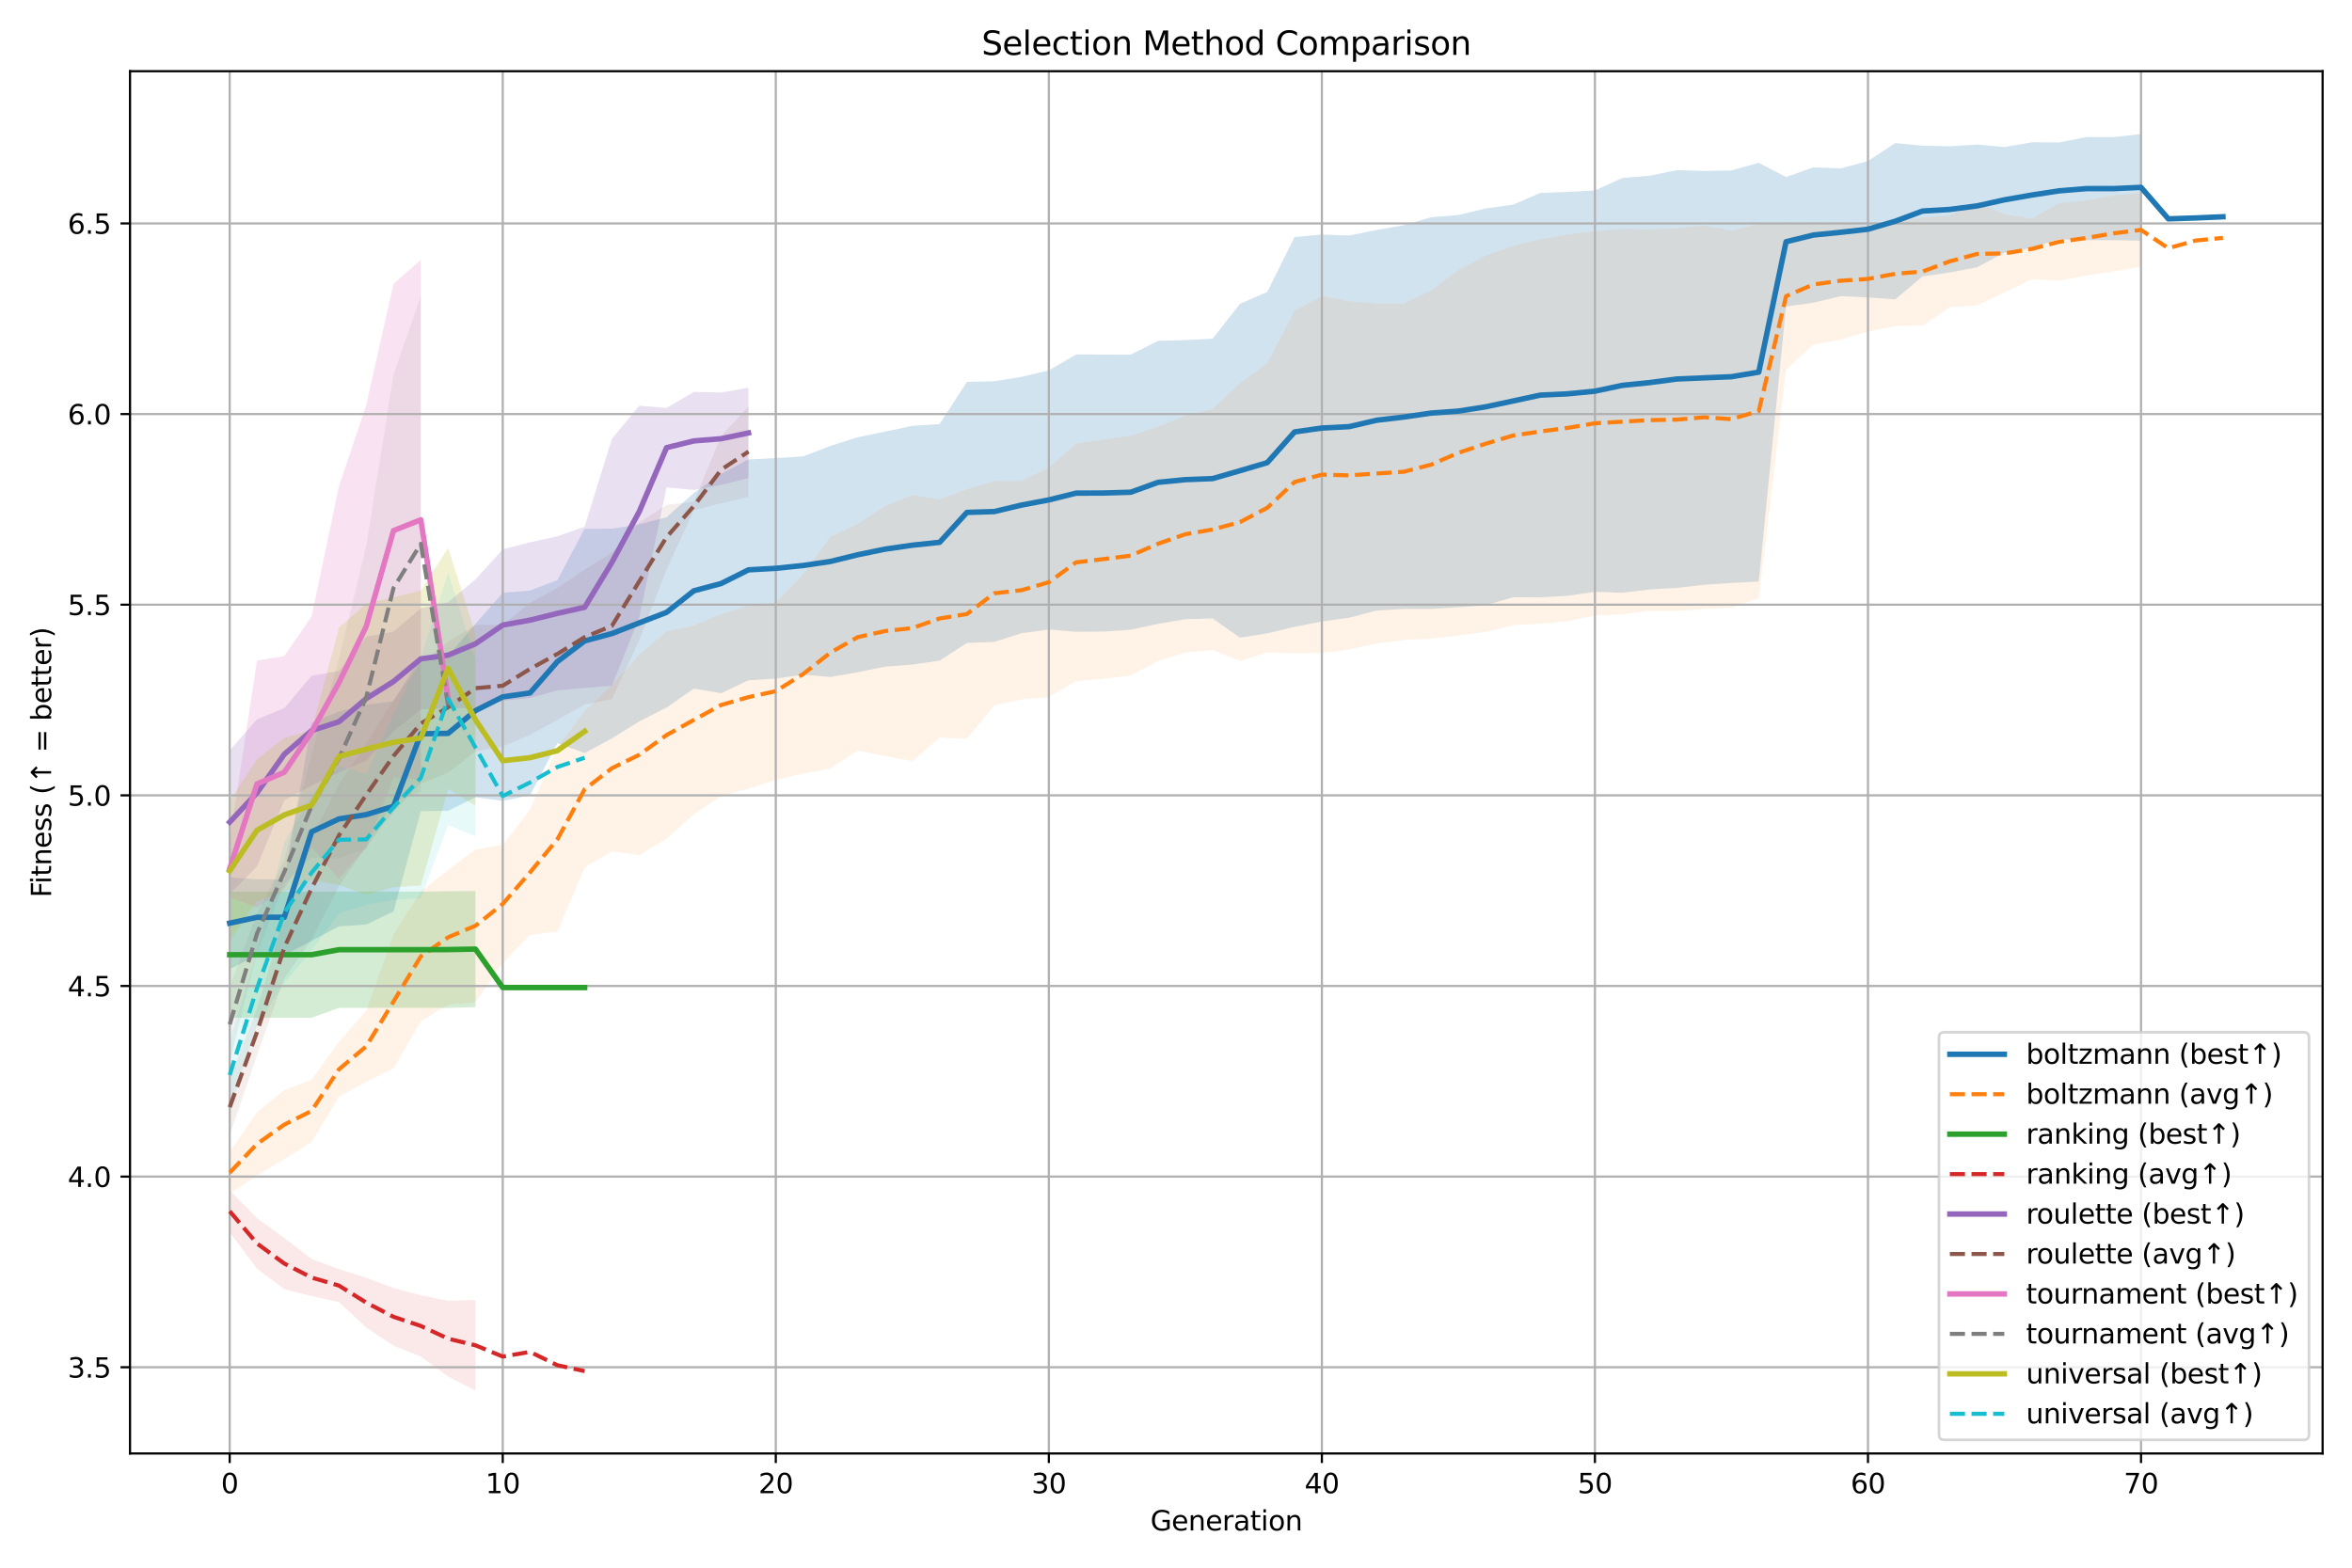 <?xml version="1.0" encoding="utf-8" standalone="no"?>
<!DOCTYPE svg PUBLIC "-//W3C//DTD SVG 1.1//EN"
  "http://www.w3.org/Graphics/SVG/1.1/DTD/svg11.dtd">
<svg xmlns:xlink="http://www.w3.org/1999/xlink" width="864pt" height="576pt" viewBox="0 0 864 576" xmlns="http://www.w3.org/2000/svg" version="1.1">
 <defs>
  <style type="text/css">*{stroke-linejoin: round; stroke-linecap: butt}</style>
 </defs>
 <g id="figure_1">
  <g id="patch_1">
   <path d="M 0 576 
L 864 576 
L 864 0 
L 0 0 
z
" style="fill: #ffffff"/>
  </g>
  <g id="axes_1">
   <g id="patch_2">
    <path d="M 47.765 534.04 
L 853.2 534.04 
L 853.2 26.16 
L 47.765 26.16 
z
" style="fill: #ffffff"/>
   </g>
   <g id="FillBetweenPolyCollection_1">
    <path d="M 84.376 322.334 
L 84.376 356.045 
L 94.406 350.956 
L 104.436 350.956 
L 114.467 345.682 
L 124.497 340.367 
L 134.527 339.681 
L 144.558 334.89 
L 154.588 298.03 
L 164.618 297.91 
L 174.649 292.945 
L 184.679 294.261 
L 194.709 292.212 
L 204.74 273.037 
L 214.77 276.684 
L 224.8 271.285 
L 234.831 265.059 
L 244.861 259.959 
L 254.891 253.01 
L 264.922 254.698 
L 274.952 249.946 
L 284.982 249.319 
L 295.012 247.864 
L 305.043 248.746 
L 315.073 247.004 
L 325.103 244.946 
L 335.134 244.172 
L 345.164 242.726 
L 355.194 236.22 
L 365.225 235.842 
L 375.255 232.663 
L 385.285 231.291 
L 395.316 232.122 
L 405.346 232.033 
L 415.376 231.382 
L 425.407 229.221 
L 435.437 227.509 
L 445.467 227.237 
L 455.498 234.283 
L 465.528 232.712 
L 475.558 230.311 
L 485.589 228.35 
L 495.619 226.959 
L 505.649 224.332 
L 515.68 223.727 
L 525.71 223.728 
L 535.74 223.112 
L 545.771 222.356 
L 555.801 219.463 
L 565.831 219.47 
L 575.862 218.908 
L 585.892 217.449 
L 595.922 217.786 
L 605.953 216.591 
L 615.983 215.999 
L 626.013 214.848 
L 636.043 214.194 
L 646.074 213.65 
L 656.104 112.591 
L 666.134 111.237 
L 676.165 108.81 
L 686.195 109.278 
L 696.225 109.999 
L 706.256 101.54 
L 716.286 100.122 
L 726.316 98.175 
L 736.347 92.789 
L 746.377 91.042 
L 756.407 87.905 
L 766.438 88.247 
L 776.468 88.247 
L 786.498 88.436 
L 786.498 49.245 
L 786.498 49.245 
L 776.468 50.347 
L 766.438 50.347 
L 756.407 52.342 
L 746.377 52.279 
L 736.347 54.043 
L 726.316 53.119 
L 716.286 53.771 
L 706.256 53.528 
L 696.225 52.565 
L 686.195 59.165 
L 676.165 61.893 
L 666.134 61.477 
L 656.104 65.045 
L 646.074 59.818 
L 636.043 62.63 
L 626.013 62.809 
L 615.983 62.51 
L 605.953 64.561 
L 595.922 65.398 
L 585.892 69.998 
L 575.862 70.496 
L 565.831 70.878 
L 555.801 75.203 
L 545.771 76.586 
L 535.74 78.988 
L 525.71 79.819 
L 515.68 82.736 
L 505.649 84.488 
L 495.619 86.549 
L 485.589 86.193 
L 475.558 87.085 
L 465.528 107.247 
L 455.498 111.62 
L 445.467 124.448 
L 435.437 124.947 
L 425.407 125.216 
L 415.376 130.318 
L 405.346 130.261 
L 395.316 130.241 
L 385.285 136.075 
L 375.255 138.478 
L 365.225 140.084 
L 355.194 140.317 
L 345.164 155.804 
L 335.134 156.461 
L 325.103 158.586 
L 315.073 160.654 
L 305.043 163.846 
L 295.012 167.695 
L 284.982 168.306 
L 274.952 168.801 
L 264.922 174.086 
L 254.891 181.124 
L 244.861 190.021 
L 234.831 192.645 
L 224.8 194.257 
L 214.77 194.275 
L 204.74 213.154 
L 194.709 216.98 
L 184.679 217.825 
L 174.649 229.263 
L 164.618 240.982 
L 154.588 241.211 
L 144.558 257.614 
L 134.527 258.932 
L 124.497 261.415 
L 114.467 265.554 
L 104.436 323.089 
L 94.406 323.093 
L 84.376 322.334 
z
" clip-path="url(#pf9aa2a211a)" style="fill: #1f77b4; fill-opacity: 0.2"/>
   </g>
   <g id="FillBetweenPolyCollection_2">
    <path d="M 84.376 423.199 
L 84.376 438.534 
L 94.406 431.962 
L 104.436 425.86 
L 114.467 419.633 
L 124.497 403.008 
L 134.527 397.497 
L 144.558 392.519 
L 154.588 375.283 
L 164.618 369.123 
L 174.649 368.17 
L 184.679 353.776 
L 194.709 343.48 
L 204.74 342.32 
L 214.77 318.701 
L 224.8 312.809 
L 234.831 314.214 
L 244.861 308.168 
L 254.891 299.167 
L 264.922 292.358 
L 274.952 289.802 
L 284.982 286.545 
L 295.012 284.234 
L 305.043 282.346 
L 315.073 275.734 
L 325.103 277.778 
L 335.134 279.666 
L 345.164 271.003 
L 355.194 271.479 
L 365.225 259.201 
L 375.255 256.968 
L 385.285 256.064 
L 395.316 250.26 
L 405.346 249.365 
L 415.376 248.214 
L 425.407 242.824 
L 435.437 239.753 
L 445.467 238.838 
L 455.498 242.863 
L 465.528 239.674 
L 475.558 240.059 
L 485.589 239.949 
L 495.619 238.614 
L 505.649 236.438 
L 515.68 235.167 
L 525.71 234.661 
L 535.74 233.495 
L 545.771 232.137 
L 555.801 229.699 
L 565.831 229.177 
L 575.862 228.214 
L 585.892 226.121 
L 595.922 225.724 
L 605.953 224.435 
L 615.983 224.51 
L 626.013 223.758 
L 636.043 223.273 
L 646.074 219.833 
L 656.104 135.893 
L 666.134 126.608 
L 676.165 124.777 
L 686.195 121.799 
L 696.225 119.807 
L 706.256 119.612 
L 716.286 112.891 
L 726.316 112.171 
L 736.347 107.456 
L 746.377 102.616 
L 756.407 103.08 
L 766.438 101.235 
L 776.468 99.683 
L 786.498 97.995 
L 786.498 70.95 
L 786.498 70.95 
L 776.468 71.759 
L 766.438 73.634 
L 756.407 74.617 
L 746.377 80.304 
L 736.347 78.737 
L 726.316 74.435 
L 716.286 79.134 
L 706.256 79.92 
L 696.225 81.375 
L 686.195 83.167 
L 676.165 81.528 
L 666.134 82.402 
L 656.104 81.764 
L 646.074 82.259 
L 636.043 84.724 
L 626.013 82.871 
L 615.983 83.843 
L 605.953 84.277 
L 595.922 84.148 
L 585.892 84.927 
L 575.862 86.206 
L 565.831 87.903 
L 555.801 90.357 
L 545.771 93.914 
L 535.74 99.244 
L 525.71 106.794 
L 515.68 111.497 
L 505.649 111.521 
L 495.619 110.697 
L 485.589 108.849 
L 475.558 114.13 
L 465.528 133.478 
L 455.498 140.794 
L 445.467 150.264 
L 435.437 152.815 
L 425.407 156.749 
L 415.376 160.11 
L 405.346 161.484 
L 395.316 162.987 
L 385.285 171.803 
L 375.255 176.724 
L 365.225 176.797 
L 355.194 179.747 
L 345.164 183.478 
L 335.134 181.88 
L 325.103 185.948 
L 315.073 192.468 
L 305.043 197.226 
L 295.012 211.098 
L 284.982 221.368 
L 274.952 222.456 
L 264.922 225.694 
L 254.891 229.84 
L 244.861 231.973 
L 234.831 240.445 
L 224.8 251.715 
L 214.77 261.27 
L 204.74 274.484 
L 194.709 297.55 
L 184.679 310.474 
L 174.649 312.137 
L 164.618 319.627 
L 154.588 327.469 
L 144.558 343.441 
L 134.527 371.4 
L 124.497 382.803 
L 114.467 396.699 
L 104.436 400.553 
L 94.406 408.688 
L 84.376 423.199 
z
" clip-path="url(#pf9aa2a211a)" style="fill: #ff7f0e; fill-opacity: 0.1"/>
   </g>
   <g id="FillBetweenPolyCollection_3">
    <path d="M 84.376 327.612 
L 84.376 373.952 
L 94.406 373.952 
L 104.436 373.952 
L 114.467 373.952 
L 124.497 370.288 
L 134.527 370.288 
L 144.558 370.288 
L 154.588 370.288 
L 164.618 370.339 
L 174.649 370.043 
L 174.649 327.385 
L 174.649 327.385 
L 164.618 327.452 
L 154.588 327.59 
L 144.558 327.59 
L 134.527 327.59 
L 124.497 327.59 
L 114.467 327.612 
L 104.436 327.612 
L 94.406 327.612 
L 84.376 327.612 
z
" clip-path="url(#pf9aa2a211a)" style="fill: #2ca02c; fill-opacity: 0.2"/>
   </g>
   <g id="FillBetweenPolyCollection_4">
    <path d="M 84.376 437.286 
L 84.376 452.757 
L 94.406 466.178 
L 104.436 473.666 
L 114.467 476.2 
L 124.497 478.399 
L 134.527 487.712 
L 144.558 494.434 
L 154.588 498.435 
L 164.618 505.767 
L 174.649 510.955 
L 174.649 477.634 
L 174.649 477.634 
L 164.618 477.962 
L 154.588 475.929 
L 144.558 473.222 
L 134.527 469.491 
L 124.497 466.293 
L 114.467 462.618 
L 104.436 454.851 
L 94.406 447.577 
L 84.376 437.286 
z
" clip-path="url(#pf9aa2a211a)" style="fill: #d62728; fill-opacity: 0.1"/>
   </g>
   <g id="FillBetweenPolyCollection_5">
    <path d="M 84.376 275.7 
L 84.376 328.412 
L 94.406 318.318 
L 104.436 294.071 
L 114.467 288.626 
L 124.497 283.859 
L 134.527 279.428 
L 144.558 268.722 
L 154.588 260.673 
L 164.618 260.156 
L 174.649 260.193 
L 184.679 257.472 
L 194.709 256.445 
L 204.74 253.662 
L 214.77 252.764 
L 224.8 251.959 
L 234.831 226.866 
L 244.861 179.064 
L 254.891 180.003 
L 264.922 178.159 
L 274.952 175.668 
L 274.952 142.464 
L 274.952 142.464 
L 264.922 144.223 
L 254.891 143.989 
L 244.861 149.881 
L 234.831 149.056 
L 224.8 161.226 
L 214.77 193.5 
L 204.74 197.072 
L 194.709 199.266 
L 184.679 201.857 
L 174.649 212.901 
L 164.618 221.243 
L 154.588 223.489 
L 144.558 232.061 
L 134.527 233.934 
L 124.497 246.508 
L 114.467 248.262 
L 104.436 260.177 
L 94.406 264.305 
L 84.376 275.7 
z
" clip-path="url(#pf9aa2a211a)" style="fill: #9467bd; fill-opacity: 0.2"/>
   </g>
   <g id="FillBetweenPolyCollection_6">
    <path d="M 84.376 396.499 
L 84.376 417.12 
L 94.406 387.733 
L 104.436 359.441 
L 114.467 345.197 
L 124.497 325.546 
L 134.527 311.06 
L 144.558 298.328 
L 154.588 287.912 
L 164.618 283.897 
L 174.649 276.118 
L 184.679 274.319 
L 194.709 270.007 
L 204.74 264.512 
L 214.77 258.892 
L 224.8 256.841 
L 234.831 235.211 
L 244.861 209.23 
L 254.891 187.466 
L 264.922 184.918 
L 274.952 182.549 
L 274.952 149.301 
L 274.952 149.301 
L 264.922 160.226 
L 254.891 184.367 
L 244.861 185.478 
L 234.831 191.954 
L 224.8 203.037 
L 214.77 209.292 
L 204.74 216.054 
L 194.709 221.531 
L 184.679 229.58 
L 174.649 229.596 
L 164.618 235.797 
L 154.588 243.774 
L 144.558 257.166 
L 134.527 273.064 
L 124.497 288.334 
L 114.467 307.59 
L 104.436 336.831 
L 94.406 370.653 
L 84.376 396.499 
z
" clip-path="url(#pf9aa2a211a)" style="fill: #8c564b; fill-opacity: 0.1"/>
   </g>
   <g id="FillBetweenPolyCollection_7">
    <path d="M 84.376 308.629 
L 84.376 329.773 
L 94.406 333.401 
L 104.436 326.44 
L 114.467 311.376 
L 124.497 322.976 
L 134.527 311.481 
L 144.558 285.63 
L 154.588 286.502 
L 154.588 95.46 
L 154.588 95.46 
L 144.558 104.265 
L 134.527 148.839 
L 124.497 178.742 
L 114.467 226.475 
L 104.436 241.032 
L 94.406 242.69 
L 84.376 308.629 
z
" clip-path="url(#pf9aa2a211a)" style="fill: #e377c2; fill-opacity: 0.2"/>
   </g>
   <g id="FillBetweenPolyCollection_8">
    <path d="M 84.376 362.422 
L 84.376 390.344 
L 94.406 350.251 
L 104.436 324.618 
L 114.467 315.155 
L 124.497 315.371 
L 134.527 311.942 
L 144.558 294.442 
L 154.588 290.953 
L 154.588 108.667 
L 154.588 108.667 
L 144.558 137.608 
L 134.527 200.628 
L 124.497 242.097 
L 114.467 277.096 
L 104.436 316.054 
L 94.406 335.765 
L 84.376 362.422 
z
" clip-path="url(#pf9aa2a211a)" style="fill: #7f7f7f; fill-opacity: 0.1"/>
   </g>
   <g id="FillBetweenPolyCollection_9">
    <path d="M 84.376 294.251 
L 84.376 345.672 
L 94.406 331.145 
L 104.436 327.69 
L 114.467 323.34 
L 124.497 325.216 
L 134.527 328.719 
L 144.558 326.001 
L 154.588 325.333 
L 164.618 289.819 
L 174.649 296.054 
L 174.649 232.885 
L 174.649 232.885 
L 164.618 201.314 
L 154.588 216.97 
L 144.558 219.472 
L 134.527 221.777 
L 124.497 230.657 
L 114.467 268.295 
L 104.436 271.152 
L 94.406 278.928 
L 84.376 294.251 
z
" clip-path="url(#pf9aa2a211a)" style="fill: #bcbd22; fill-opacity: 0.2"/>
   </g>
   <g id="FillBetweenPolyCollection_10">
    <path d="M 84.376 382.265 
L 84.376 407.708 
L 94.406 376.693 
L 104.436 361.195 
L 114.467 349.128 
L 124.497 335.64 
L 134.527 332.413 
L 144.558 330.671 
L 154.588 330.065 
L 164.618 303.115 
L 174.649 307.309 
L 174.649 241.958 
L 174.649 241.958 
L 164.618 210.329 
L 154.588 241.524 
L 144.558 262.588 
L 134.527 284.411 
L 124.497 281.423 
L 114.467 292.089 
L 104.436 309.537 
L 94.406 349.482 
L 84.376 382.265 
z
" clip-path="url(#pf9aa2a211a)" style="fill: #17becf; fill-opacity: 0.1"/>
   </g>
   <g id="matplotlib.axis_1">
    <g id="xtick_1">
     <g id="line2d_1">
      <path d="M 84.376 534.04 
L 84.376 26.16 
" clip-path="url(#pf9aa2a211a)" style="fill: none; stroke: #b0b0b0; stroke-width: 0.8; stroke-linecap: square"/>
     </g>
     <g id="line2d_2">
      <defs>
       <path id="meab4381bcb" d="M 0 0 
L 0 3.5 
" style="stroke: #000000; stroke-width: 0.8"/>
      </defs>
      <g>
       <use xlink:href="#meab4381bcb" x="84.376" y="534.04" style="stroke: #000000; stroke-width: 0.8"/>
      </g>
     </g>
     <g id="text_1">
      <!-- 0 -->
      <g transform="translate(81.194 548.638) scale(0.1 -0.1)">
       <defs>
        <path id="DejaVuSans-30" d="M 2034 4250 
Q 1547 4250 1301 3770 
Q 1056 3291 1056 2328 
Q 1056 1369 1301 889 
Q 1547 409 2034 409 
Q 2525 409 2770 889 
Q 3016 1369 3016 2328 
Q 3016 3291 2770 3770 
Q 2525 4250 2034 4250 
z
M 2034 4750 
Q 2819 4750 3233 4129 
Q 3647 3509 3647 2328 
Q 3647 1150 3233 529 
Q 2819 -91 2034 -91 
Q 1250 -91 836 529 
Q 422 1150 422 2328 
Q 422 3509 836 4129 
Q 1250 4750 2034 4750 
z
" transform="scale(0.016)"/>
       </defs>
       <use xlink:href="#DejaVuSans-30"/>
      </g>
     </g>
    </g>
    <g id="xtick_2">
     <g id="line2d_3">
      <path d="M 184.679 534.04 
L 184.679 26.16 
" clip-path="url(#pf9aa2a211a)" style="fill: none; stroke: #b0b0b0; stroke-width: 0.8; stroke-linecap: square"/>
     </g>
     <g id="line2d_4">
      <g>
       <use xlink:href="#meab4381bcb" x="184.679" y="534.04" style="stroke: #000000; stroke-width: 0.8"/>
      </g>
     </g>
     <g id="text_2">
      <!-- 10 -->
      <g transform="translate(178.316 548.638) scale(0.1 -0.1)">
       <defs>
        <path id="DejaVuSans-31" d="M 794 531 
L 1825 531 
L 1825 4091 
L 703 3866 
L 703 4441 
L 1819 4666 
L 2450 4666 
L 2450 531 
L 3481 531 
L 3481 0 
L 794 0 
L 794 531 
z
" transform="scale(0.016)"/>
       </defs>
       <use xlink:href="#DejaVuSans-31"/>
       <use xlink:href="#DejaVuSans-30" transform="translate(63.623 0)"/>
      </g>
     </g>
    </g>
    <g id="xtick_3">
     <g id="line2d_5">
      <path d="M 284.982 534.04 
L 284.982 26.16 
" clip-path="url(#pf9aa2a211a)" style="fill: none; stroke: #b0b0b0; stroke-width: 0.8; stroke-linecap: square"/>
     </g>
     <g id="line2d_6">
      <g>
       <use xlink:href="#meab4381bcb" x="284.982" y="534.04" style="stroke: #000000; stroke-width: 0.8"/>
      </g>
     </g>
     <g id="text_3">
      <!-- 20 -->
      <g transform="translate(278.62 548.638) scale(0.1 -0.1)">
       <defs>
        <path id="DejaVuSans-32" d="M 1228 531 
L 3431 531 
L 3431 0 
L 469 0 
L 469 531 
Q 828 903 1448 1529 
Q 2069 2156 2228 2338 
Q 2531 2678 2651 2914 
Q 2772 3150 2772 3378 
Q 2772 3750 2511 3984 
Q 2250 4219 1831 4219 
Q 1534 4219 1204 4116 
Q 875 4013 500 3803 
L 500 4441 
Q 881 4594 1212 4672 
Q 1544 4750 1819 4750 
Q 2544 4750 2975 4387 
Q 3406 4025 3406 3419 
Q 3406 3131 3298 2873 
Q 3191 2616 2906 2266 
Q 2828 2175 2409 1742 
Q 1991 1309 1228 531 
z
" transform="scale(0.016)"/>
       </defs>
       <use xlink:href="#DejaVuSans-32"/>
       <use xlink:href="#DejaVuSans-30" transform="translate(63.623 0)"/>
      </g>
     </g>
    </g>
    <g id="xtick_4">
     <g id="line2d_7">
      <path d="M 385.285 534.04 
L 385.285 26.16 
" clip-path="url(#pf9aa2a211a)" style="fill: none; stroke: #b0b0b0; stroke-width: 0.8; stroke-linecap: square"/>
     </g>
     <g id="line2d_8">
      <g>
       <use xlink:href="#meab4381bcb" x="385.285" y="534.04" style="stroke: #000000; stroke-width: 0.8"/>
      </g>
     </g>
     <g id="text_4">
      <!-- 30 -->
      <g transform="translate(378.923 548.638) scale(0.1 -0.1)">
       <defs>
        <path id="DejaVuSans-33" d="M 2597 2516 
Q 3050 2419 3304 2112 
Q 3559 1806 3559 1356 
Q 3559 666 3084 287 
Q 2609 -91 1734 -91 
Q 1441 -91 1130 -33 
Q 819 25 488 141 
L 488 750 
Q 750 597 1062 519 
Q 1375 441 1716 441 
Q 2309 441 2620 675 
Q 2931 909 2931 1356 
Q 2931 1769 2642 2001 
Q 2353 2234 1838 2234 
L 1294 2234 
L 1294 2753 
L 1863 2753 
Q 2328 2753 2575 2939 
Q 2822 3125 2822 3475 
Q 2822 3834 2567 4026 
Q 2313 4219 1838 4219 
Q 1578 4219 1281 4162 
Q 984 4106 628 3988 
L 628 4550 
Q 988 4650 1302 4700 
Q 1616 4750 1894 4750 
Q 2613 4750 3031 4423 
Q 3450 4097 3450 3541 
Q 3450 3153 3228 2886 
Q 3006 2619 2597 2516 
z
" transform="scale(0.016)"/>
       </defs>
       <use xlink:href="#DejaVuSans-33"/>
       <use xlink:href="#DejaVuSans-30" transform="translate(63.623 0)"/>
      </g>
     </g>
    </g>
    <g id="xtick_5">
     <g id="line2d_9">
      <path d="M 485.589 534.04 
L 485.589 26.16 
" clip-path="url(#pf9aa2a211a)" style="fill: none; stroke: #b0b0b0; stroke-width: 0.8; stroke-linecap: square"/>
     </g>
     <g id="line2d_10">
      <g>
       <use xlink:href="#meab4381bcb" x="485.589" y="534.04" style="stroke: #000000; stroke-width: 0.8"/>
      </g>
     </g>
     <g id="text_5">
      <!-- 40 -->
      <g transform="translate(479.226 548.638) scale(0.1 -0.1)">
       <defs>
        <path id="DejaVuSans-34" d="M 2419 4116 
L 825 1625 
L 2419 1625 
L 2419 4116 
z
M 2253 4666 
L 3047 4666 
L 3047 1625 
L 3713 1625 
L 3713 1100 
L 3047 1100 
L 3047 0 
L 2419 0 
L 2419 1100 
L 313 1100 
L 313 1709 
L 2253 4666 
z
" transform="scale(0.016)"/>
       </defs>
       <use xlink:href="#DejaVuSans-34"/>
       <use xlink:href="#DejaVuSans-30" transform="translate(63.623 0)"/>
      </g>
     </g>
    </g>
    <g id="xtick_6">
     <g id="line2d_11">
      <path d="M 585.892 534.04 
L 585.892 26.16 
" clip-path="url(#pf9aa2a211a)" style="fill: none; stroke: #b0b0b0; stroke-width: 0.8; stroke-linecap: square"/>
     </g>
     <g id="line2d_12">
      <g>
       <use xlink:href="#meab4381bcb" x="585.892" y="534.04" style="stroke: #000000; stroke-width: 0.8"/>
      </g>
     </g>
     <g id="text_6">
      <!-- 50 -->
      <g transform="translate(579.529 548.638) scale(0.1 -0.1)">
       <defs>
        <path id="DejaVuSans-35" d="M 691 4666 
L 3169 4666 
L 3169 4134 
L 1269 4134 
L 1269 2991 
Q 1406 3038 1543 3061 
Q 1681 3084 1819 3084 
Q 2600 3084 3056 2656 
Q 3513 2228 3513 1497 
Q 3513 744 3044 326 
Q 2575 -91 1722 -91 
Q 1428 -91 1123 -41 
Q 819 9 494 109 
L 494 744 
Q 775 591 1075 516 
Q 1375 441 1709 441 
Q 2250 441 2565 725 
Q 2881 1009 2881 1497 
Q 2881 1984 2565 2268 
Q 2250 2553 1709 2553 
Q 1456 2553 1204 2497 
Q 953 2441 691 2322 
L 691 4666 
z
" transform="scale(0.016)"/>
       </defs>
       <use xlink:href="#DejaVuSans-35"/>
       <use xlink:href="#DejaVuSans-30" transform="translate(63.623 0)"/>
      </g>
     </g>
    </g>
    <g id="xtick_7">
     <g id="line2d_13">
      <path d="M 686.195 534.04 
L 686.195 26.16 
" clip-path="url(#pf9aa2a211a)" style="fill: none; stroke: #b0b0b0; stroke-width: 0.8; stroke-linecap: square"/>
     </g>
     <g id="line2d_14">
      <g>
       <use xlink:href="#meab4381bcb" x="686.195" y="534.04" style="stroke: #000000; stroke-width: 0.8"/>
      </g>
     </g>
     <g id="text_7">
      <!-- 60 -->
      <g transform="translate(679.833 548.638) scale(0.1 -0.1)">
       <defs>
        <path id="DejaVuSans-36" d="M 2113 2584 
Q 1688 2584 1439 2293 
Q 1191 2003 1191 1497 
Q 1191 994 1439 701 
Q 1688 409 2113 409 
Q 2538 409 2786 701 
Q 3034 994 3034 1497 
Q 3034 2003 2786 2293 
Q 2538 2584 2113 2584 
z
M 3366 4563 
L 3366 3988 
Q 3128 4100 2886 4159 
Q 2644 4219 2406 4219 
Q 1781 4219 1451 3797 
Q 1122 3375 1075 2522 
Q 1259 2794 1537 2939 
Q 1816 3084 2150 3084 
Q 2853 3084 3261 2657 
Q 3669 2231 3669 1497 
Q 3669 778 3244 343 
Q 2819 -91 2113 -91 
Q 1303 -91 875 529 
Q 447 1150 447 2328 
Q 447 3434 972 4092 
Q 1497 4750 2381 4750 
Q 2619 4750 2861 4703 
Q 3103 4656 3366 4563 
z
" transform="scale(0.016)"/>
       </defs>
       <use xlink:href="#DejaVuSans-36"/>
       <use xlink:href="#DejaVuSans-30" transform="translate(63.623 0)"/>
      </g>
     </g>
    </g>
    <g id="xtick_8">
     <g id="line2d_15">
      <path d="M 786.498 534.04 
L 786.498 26.16 
" clip-path="url(#pf9aa2a211a)" style="fill: none; stroke: #b0b0b0; stroke-width: 0.8; stroke-linecap: square"/>
     </g>
     <g id="line2d_16">
      <g>
       <use xlink:href="#meab4381bcb" x="786.498" y="534.04" style="stroke: #000000; stroke-width: 0.8"/>
      </g>
     </g>
     <g id="text_8">
      <!-- 70 -->
      <g transform="translate(780.136 548.638) scale(0.1 -0.1)">
       <defs>
        <path id="DejaVuSans-37" d="M 525 4666 
L 3525 4666 
L 3525 4397 
L 1831 0 
L 1172 0 
L 2766 4134 
L 525 4134 
L 525 4666 
z
" transform="scale(0.016)"/>
       </defs>
       <use xlink:href="#DejaVuSans-37"/>
       <use xlink:href="#DejaVuSans-30" transform="translate(63.623 0)"/>
      </g>
     </g>
    </g>
    <g id="text_9">
     <!-- Generation -->
     <g transform="translate(422.59 562.317) scale(0.1 -0.1)">
      <defs>
       <path id="DejaVuSans-47" d="M 3809 666 
L 3809 1919 
L 2778 1919 
L 2778 2438 
L 4434 2438 
L 4434 434 
Q 4069 175 3628 42 
Q 3188 -91 2688 -91 
Q 1594 -91 976 548 
Q 359 1188 359 2328 
Q 359 3472 976 4111 
Q 1594 4750 2688 4750 
Q 3144 4750 3555 4637 
Q 3966 4525 4313 4306 
L 4313 3634 
Q 3963 3931 3569 4081 
Q 3175 4231 2741 4231 
Q 1884 4231 1454 3753 
Q 1025 3275 1025 2328 
Q 1025 1384 1454 906 
Q 1884 428 2741 428 
Q 3075 428 3337 486 
Q 3600 544 3809 666 
z
" transform="scale(0.016)"/>
       <path id="DejaVuSans-65" d="M 3597 1894 
L 3597 1613 
L 953 1613 
Q 991 1019 1311 708 
Q 1631 397 2203 397 
Q 2534 397 2845 478 
Q 3156 559 3463 722 
L 3463 178 
Q 3153 47 2828 -22 
Q 2503 -91 2169 -91 
Q 1331 -91 842 396 
Q 353 884 353 1716 
Q 353 2575 817 3079 
Q 1281 3584 2069 3584 
Q 2775 3584 3186 3129 
Q 3597 2675 3597 1894 
z
M 3022 2063 
Q 3016 2534 2758 2815 
Q 2500 3097 2075 3097 
Q 1594 3097 1305 2825 
Q 1016 2553 972 2059 
L 3022 2063 
z
" transform="scale(0.016)"/>
       <path id="DejaVuSans-6e" d="M 3513 2113 
L 3513 0 
L 2938 0 
L 2938 2094 
Q 2938 2591 2744 2837 
Q 2550 3084 2163 3084 
Q 1697 3084 1428 2787 
Q 1159 2491 1159 1978 
L 1159 0 
L 581 0 
L 581 3500 
L 1159 3500 
L 1159 2956 
Q 1366 3272 1645 3428 
Q 1925 3584 2291 3584 
Q 2894 3584 3203 3211 
Q 3513 2838 3513 2113 
z
" transform="scale(0.016)"/>
       <path id="DejaVuSans-72" d="M 2631 2963 
Q 2534 3019 2420 3045 
Q 2306 3072 2169 3072 
Q 1681 3072 1420 2755 
Q 1159 2438 1159 1844 
L 1159 0 
L 581 0 
L 581 3500 
L 1159 3500 
L 1159 2956 
Q 1341 3275 1631 3429 
Q 1922 3584 2338 3584 
Q 2397 3584 2469 3576 
Q 2541 3569 2628 3553 
L 2631 2963 
z
" transform="scale(0.016)"/>
       <path id="DejaVuSans-61" d="M 2194 1759 
Q 1497 1759 1228 1600 
Q 959 1441 959 1056 
Q 959 750 1161 570 
Q 1363 391 1709 391 
Q 2188 391 2477 730 
Q 2766 1069 2766 1631 
L 2766 1759 
L 2194 1759 
z
M 3341 1997 
L 3341 0 
L 2766 0 
L 2766 531 
Q 2569 213 2275 61 
Q 1981 -91 1556 -91 
Q 1019 -91 701 211 
Q 384 513 384 1019 
Q 384 1609 779 1909 
Q 1175 2209 1959 2209 
L 2766 2209 
L 2766 2266 
Q 2766 2663 2505 2880 
Q 2244 3097 1772 3097 
Q 1472 3097 1187 3025 
Q 903 2953 641 2809 
L 641 3341 
Q 956 3463 1253 3523 
Q 1550 3584 1831 3584 
Q 2591 3584 2966 3190 
Q 3341 2797 3341 1997 
z
" transform="scale(0.016)"/>
       <path id="DejaVuSans-74" d="M 1172 4494 
L 1172 3500 
L 2356 3500 
L 2356 3053 
L 1172 3053 
L 1172 1153 
Q 1172 725 1289 603 
Q 1406 481 1766 481 
L 2356 481 
L 2356 0 
L 1766 0 
Q 1100 0 847 248 
Q 594 497 594 1153 
L 594 3053 
L 172 3053 
L 172 3500 
L 594 3500 
L 594 4494 
L 1172 4494 
z
" transform="scale(0.016)"/>
       <path id="DejaVuSans-69" d="M 603 3500 
L 1178 3500 
L 1178 0 
L 603 0 
L 603 3500 
z
M 603 4863 
L 1178 4863 
L 1178 4134 
L 603 4134 
L 603 4863 
z
" transform="scale(0.016)"/>
       <path id="DejaVuSans-6f" d="M 1959 3097 
Q 1497 3097 1228 2736 
Q 959 2375 959 1747 
Q 959 1119 1226 758 
Q 1494 397 1959 397 
Q 2419 397 2687 759 
Q 2956 1122 2956 1747 
Q 2956 2369 2687 2733 
Q 2419 3097 1959 3097 
z
M 1959 3584 
Q 2709 3584 3137 3096 
Q 3566 2609 3566 1747 
Q 3566 888 3137 398 
Q 2709 -91 1959 -91 
Q 1206 -91 779 398 
Q 353 888 353 1747 
Q 353 2609 779 3096 
Q 1206 3584 1959 3584 
z
" transform="scale(0.016)"/>
      </defs>
      <use xlink:href="#DejaVuSans-47"/>
      <use xlink:href="#DejaVuSans-65" transform="translate(77.49 0)"/>
      <use xlink:href="#DejaVuSans-6e" transform="translate(139.014 0)"/>
      <use xlink:href="#DejaVuSans-65" transform="translate(202.393 0)"/>
      <use xlink:href="#DejaVuSans-72" transform="translate(263.916 0)"/>
      <use xlink:href="#DejaVuSans-61" transform="translate(305.029 0)"/>
      <use xlink:href="#DejaVuSans-74" transform="translate(366.309 0)"/>
      <use xlink:href="#DejaVuSans-69" transform="translate(405.518 0)"/>
      <use xlink:href="#DejaVuSans-6f" transform="translate(433.301 0)"/>
      <use xlink:href="#DejaVuSans-6e" transform="translate(494.482 0)"/>
     </g>
    </g>
   </g>
   <g id="matplotlib.axis_2">
    <g id="ytick_1">
     <g id="line2d_17">
      <path d="M 47.765 502.357 
L 853.2 502.357 
" clip-path="url(#pf9aa2a211a)" style="fill: none; stroke: #b0b0b0; stroke-width: 0.8; stroke-linecap: square"/>
     </g>
     <g id="line2d_18">
      <defs>
       <path id="m9a4c2f3e46" d="M 0 0 
L -3.5 0 
" style="stroke: #000000; stroke-width: 0.8"/>
      </defs>
      <g>
       <use xlink:href="#m9a4c2f3e46" x="47.765" y="502.357" style="stroke: #000000; stroke-width: 0.8"/>
      </g>
     </g>
     <g id="text_10">
      <!-- 3.5 -->
      <g transform="translate(24.862 506.156) scale(0.1 -0.1)">
       <defs>
        <path id="DejaVuSans-2e" d="M 684 794 
L 1344 794 
L 1344 0 
L 684 0 
L 684 794 
z
" transform="scale(0.016)"/>
       </defs>
       <use xlink:href="#DejaVuSans-33"/>
       <use xlink:href="#DejaVuSans-2e" transform="translate(63.623 0)"/>
       <use xlink:href="#DejaVuSans-35" transform="translate(95.41 0)"/>
      </g>
     </g>
    </g>
    <g id="ytick_2">
     <g id="line2d_19">
      <path d="M 47.765 432.312 
L 853.2 432.312 
" clip-path="url(#pf9aa2a211a)" style="fill: none; stroke: #b0b0b0; stroke-width: 0.8; stroke-linecap: square"/>
     </g>
     <g id="line2d_20">
      <g>
       <use xlink:href="#m9a4c2f3e46" x="47.765" y="432.312" style="stroke: #000000; stroke-width: 0.8"/>
      </g>
     </g>
     <g id="text_11">
      <!-- 4.0 -->
      <g transform="translate(24.862 436.111) scale(0.1 -0.1)">
       <use xlink:href="#DejaVuSans-34"/>
       <use xlink:href="#DejaVuSans-2e" transform="translate(63.623 0)"/>
       <use xlink:href="#DejaVuSans-30" transform="translate(95.41 0)"/>
      </g>
     </g>
    </g>
    <g id="ytick_3">
     <g id="line2d_21">
      <path d="M 47.765 362.267 
L 853.2 362.267 
" clip-path="url(#pf9aa2a211a)" style="fill: none; stroke: #b0b0b0; stroke-width: 0.8; stroke-linecap: square"/>
     </g>
     <g id="line2d_22">
      <g>
       <use xlink:href="#m9a4c2f3e46" x="47.765" y="362.267" style="stroke: #000000; stroke-width: 0.8"/>
      </g>
     </g>
     <g id="text_12">
      <!-- 4.5 -->
      <g transform="translate(24.862 366.067) scale(0.1 -0.1)">
       <use xlink:href="#DejaVuSans-34"/>
       <use xlink:href="#DejaVuSans-2e" transform="translate(63.623 0)"/>
       <use xlink:href="#DejaVuSans-35" transform="translate(95.41 0)"/>
      </g>
     </g>
    </g>
    <g id="ytick_4">
     <g id="line2d_23">
      <path d="M 47.765 292.223 
L 853.2 292.223 
" clip-path="url(#pf9aa2a211a)" style="fill: none; stroke: #b0b0b0; stroke-width: 0.8; stroke-linecap: square"/>
     </g>
     <g id="line2d_24">
      <g>
       <use xlink:href="#m9a4c2f3e46" x="47.765" y="292.223" style="stroke: #000000; stroke-width: 0.8"/>
      </g>
     </g>
     <g id="text_13">
      <!-- 5.0 -->
      <g transform="translate(24.862 296.022) scale(0.1 -0.1)">
       <use xlink:href="#DejaVuSans-35"/>
       <use xlink:href="#DejaVuSans-2e" transform="translate(63.623 0)"/>
       <use xlink:href="#DejaVuSans-30" transform="translate(95.41 0)"/>
      </g>
     </g>
    </g>
    <g id="ytick_5">
     <g id="line2d_25">
      <path d="M 47.765 222.178 
L 853.2 222.178 
" clip-path="url(#pf9aa2a211a)" style="fill: none; stroke: #b0b0b0; stroke-width: 0.8; stroke-linecap: square"/>
     </g>
     <g id="line2d_26">
      <g>
       <use xlink:href="#m9a4c2f3e46" x="47.765" y="222.178" style="stroke: #000000; stroke-width: 0.8"/>
      </g>
     </g>
     <g id="text_14">
      <!-- 5.5 -->
      <g transform="translate(24.862 225.977) scale(0.1 -0.1)">
       <use xlink:href="#DejaVuSans-35"/>
       <use xlink:href="#DejaVuSans-2e" transform="translate(63.623 0)"/>
       <use xlink:href="#DejaVuSans-35" transform="translate(95.41 0)"/>
      </g>
     </g>
    </g>
    <g id="ytick_6">
     <g id="line2d_27">
      <path d="M 47.765 152.133 
L 853.2 152.133 
" clip-path="url(#pf9aa2a211a)" style="fill: none; stroke: #b0b0b0; stroke-width: 0.8; stroke-linecap: square"/>
     </g>
     <g id="line2d_28">
      <g>
       <use xlink:href="#m9a4c2f3e46" x="47.765" y="152.133" style="stroke: #000000; stroke-width: 0.8"/>
      </g>
     </g>
     <g id="text_15">
      <!-- 6.0 -->
      <g transform="translate(24.862 155.933) scale(0.1 -0.1)">
       <use xlink:href="#DejaVuSans-36"/>
       <use xlink:href="#DejaVuSans-2e" transform="translate(63.623 0)"/>
       <use xlink:href="#DejaVuSans-30" transform="translate(95.41 0)"/>
      </g>
     </g>
    </g>
    <g id="ytick_7">
     <g id="line2d_29">
      <path d="M 47.765 82.089 
L 853.2 82.089 
" clip-path="url(#pf9aa2a211a)" style="fill: none; stroke: #b0b0b0; stroke-width: 0.8; stroke-linecap: square"/>
     </g>
     <g id="line2d_30">
      <g>
       <use xlink:href="#m9a4c2f3e46" x="47.765" y="82.089" style="stroke: #000000; stroke-width: 0.8"/>
      </g>
     </g>
     <g id="text_16">
      <!-- 6.5 -->
      <g transform="translate(24.862 85.888) scale(0.1 -0.1)">
       <use xlink:href="#DejaVuSans-36"/>
       <use xlink:href="#DejaVuSans-2e" transform="translate(63.623 0)"/>
       <use xlink:href="#DejaVuSans-35" transform="translate(95.41 0)"/>
      </g>
     </g>
    </g>
    <g id="text_17">
     <!-- Fitness (↑ = better) -->
     <g transform="translate(18.782 329.769) rotate(-90) scale(0.1 -0.1)">
      <defs>
       <path id="DejaVuSans-46" d="M 628 4666 
L 3309 4666 
L 3309 4134 
L 1259 4134 
L 1259 2759 
L 3109 2759 
L 3109 2228 
L 1259 2228 
L 1259 0 
L 628 0 
L 628 4666 
z
" transform="scale(0.016)"/>
       <path id="DejaVuSans-73" d="M 2834 3397 
L 2834 2853 
Q 2591 2978 2328 3040 
Q 2066 3103 1784 3103 
Q 1356 3103 1142 2972 
Q 928 2841 928 2578 
Q 928 2378 1081 2264 
Q 1234 2150 1697 2047 
L 1894 2003 
Q 2506 1872 2764 1633 
Q 3022 1394 3022 966 
Q 3022 478 2636 193 
Q 2250 -91 1575 -91 
Q 1294 -91 989 -36 
Q 684 19 347 128 
L 347 722 
Q 666 556 975 473 
Q 1284 391 1588 391 
Q 1994 391 2212 530 
Q 2431 669 2431 922 
Q 2431 1156 2273 1281 
Q 2116 1406 1581 1522 
L 1381 1569 
Q 847 1681 609 1914 
Q 372 2147 372 2553 
Q 372 3047 722 3315 
Q 1072 3584 1716 3584 
Q 2034 3584 2315 3537 
Q 2597 3491 2834 3397 
z
" transform="scale(0.016)"/>
       <path id="DejaVuSans-20" transform="scale(0.016)"/>
       <path id="DejaVuSans-28" d="M 1984 4856 
Q 1566 4138 1362 3434 
Q 1159 2731 1159 2009 
Q 1159 1288 1364 580 
Q 1569 -128 1984 -844 
L 1484 -844 
Q 1016 -109 783 600 
Q 550 1309 550 2009 
Q 550 2706 781 3412 
Q 1013 4119 1484 4856 
L 1984 4856 
z
" transform="scale(0.016)"/>
       <path id="DejaVuSans-2191" d="M 2541 4688 
L 2822 4688 
L 4047 3456 
L 3672 3081 
L 2947 3813 
L 2947 0 
L 2416 0 
L 2416 3813 
L 1684 3081 
L 1309 3456 
L 2541 4688 
z
" transform="scale(0.016)"/>
       <path id="DejaVuSans-3d" d="M 678 2906 
L 4684 2906 
L 4684 2381 
L 678 2381 
L 678 2906 
z
M 678 1631 
L 4684 1631 
L 4684 1100 
L 678 1100 
L 678 1631 
z
" transform="scale(0.016)"/>
       <path id="DejaVuSans-62" d="M 3116 1747 
Q 3116 2381 2855 2742 
Q 2594 3103 2138 3103 
Q 1681 3103 1420 2742 
Q 1159 2381 1159 1747 
Q 1159 1113 1420 752 
Q 1681 391 2138 391 
Q 2594 391 2855 752 
Q 3116 1113 3116 1747 
z
M 1159 2969 
Q 1341 3281 1617 3432 
Q 1894 3584 2278 3584 
Q 2916 3584 3314 3078 
Q 3713 2572 3713 1747 
Q 3713 922 3314 415 
Q 2916 -91 2278 -91 
Q 1894 -91 1617 61 
Q 1341 213 1159 525 
L 1159 0 
L 581 0 
L 581 4863 
L 1159 4863 
L 1159 2969 
z
" transform="scale(0.016)"/>
       <path id="DejaVuSans-29" d="M 513 4856 
L 1013 4856 
Q 1481 4119 1714 3412 
Q 1947 2706 1947 2009 
Q 1947 1309 1714 600 
Q 1481 -109 1013 -844 
L 513 -844 
Q 928 -128 1133 580 
Q 1338 1288 1338 2009 
Q 1338 2731 1133 3434 
Q 928 4138 513 4856 
z
" transform="scale(0.016)"/>
      </defs>
      <use xlink:href="#DejaVuSans-46"/>
      <use xlink:href="#DejaVuSans-69" transform="translate(50.27 0)"/>
      <use xlink:href="#DejaVuSans-74" transform="translate(78.053 0)"/>
      <use xlink:href="#DejaVuSans-6e" transform="translate(117.262 0)"/>
      <use xlink:href="#DejaVuSans-65" transform="translate(180.641 0)"/>
      <use xlink:href="#DejaVuSans-73" transform="translate(242.164 0)"/>
      <use xlink:href="#DejaVuSans-73" transform="translate(294.264 0)"/>
      <use xlink:href="#DejaVuSans-20" transform="translate(346.363 0)"/>
      <use xlink:href="#DejaVuSans-28" transform="translate(378.15 0)"/>
      <use xlink:href="#DejaVuSans-2191" transform="translate(417.164 0)"/>
      <use xlink:href="#DejaVuSans-20" transform="translate(500.953 0)"/>
      <use xlink:href="#DejaVuSans-3d" transform="translate(532.74 0)"/>
      <use xlink:href="#DejaVuSans-20" transform="translate(616.529 0)"/>
      <use xlink:href="#DejaVuSans-62" transform="translate(648.316 0)"/>
      <use xlink:href="#DejaVuSans-65" transform="translate(711.793 0)"/>
      <use xlink:href="#DejaVuSans-74" transform="translate(773.316 0)"/>
      <use xlink:href="#DejaVuSans-74" transform="translate(812.525 0)"/>
      <use xlink:href="#DejaVuSans-65" transform="translate(851.734 0)"/>
      <use xlink:href="#DejaVuSans-72" transform="translate(913.258 0)"/>
      <use xlink:href="#DejaVuSans-29" transform="translate(954.371 0)"/>
     </g>
    </g>
   </g>
   <g id="line2d_31">
    <path d="M 84.376 339.189 
L 94.406 337.025 
L 104.436 337.022 
L 114.467 305.618 
L 124.497 300.891 
L 134.527 299.307 
L 144.558 296.252 
L 154.588 269.621 
L 164.618 269.446 
L 174.649 261.104 
L 184.679 256.043 
L 194.709 254.596 
L 204.74 243.096 
L 214.77 235.48 
L 224.8 232.771 
L 234.831 228.852 
L 244.861 224.99 
L 254.891 217.067 
L 264.922 214.392 
L 274.952 209.373 
L 284.982 208.813 
L 295.012 207.779 
L 305.043 206.296 
L 315.073 203.829 
L 325.103 201.766 
L 335.134 200.317 
L 345.164 199.265 
L 355.194 188.269 
L 365.225 187.963 
L 375.255 185.57 
L 385.285 183.683 
L 395.316 181.182 
L 405.346 181.147 
L 415.376 180.85 
L 425.407 177.219 
L 435.437 176.228 
L 445.467 175.843 
L 455.498 172.952 
L 465.528 169.98 
L 475.558 158.698 
L 485.589 157.271 
L 495.619 156.754 
L 505.649 154.41 
L 515.68 153.231 
L 525.71 151.774 
L 535.74 151.05 
L 545.771 149.471 
L 555.801 147.333 
L 565.831 145.174 
L 575.862 144.702 
L 585.892 143.724 
L 595.922 141.592 
L 605.953 140.576 
L 615.983 139.254 
L 626.013 138.828 
L 636.043 138.412 
L 646.074 136.734 
L 656.104 88.818 
L 666.134 86.357 
L 676.165 85.352 
L 686.195 84.222 
L 696.225 81.282 
L 706.256 77.534 
L 716.286 76.947 
L 726.316 75.647 
L 736.347 73.416 
L 746.377 71.66 
L 756.407 70.123 
L 766.438 69.297 
L 776.468 69.297 
L 786.498 68.841 
L 796.529 80.41 
L 806.559 80.077 
L 816.589 79.644 
" clip-path="url(#pf9aa2a211a)" style="fill: none; stroke: #1f77b4; stroke-width: 2; stroke-linecap: square"/>
   </g>
   <g id="line2d_32">
    <path d="M 84.376 430.867 
L 94.406 420.325 
L 104.436 413.206 
L 114.467 408.166 
L 124.497 392.905 
L 134.527 384.449 
L 144.558 367.98 
L 154.588 351.376 
L 164.618 344.375 
L 174.649 340.153 
L 184.679 332.125 
L 194.709 320.515 
L 204.74 308.402 
L 214.77 289.985 
L 224.8 282.262 
L 234.831 277.329 
L 244.861 270.071 
L 254.891 264.504 
L 264.922 259.026 
L 274.952 256.129 
L 284.982 253.956 
L 295.012 247.666 
L 305.043 239.786 
L 315.073 234.101 
L 325.103 231.863 
L 335.134 230.773 
L 345.164 227.24 
L 355.194 225.613 
L 365.225 217.999 
L 375.255 216.846 
L 385.285 213.933 
L 395.316 206.624 
L 405.346 205.424 
L 415.376 204.162 
L 425.407 199.786 
L 435.437 196.284 
L 445.467 194.551 
L 455.498 191.828 
L 465.528 186.576 
L 475.558 177.094 
L 485.589 174.399 
L 495.619 174.656 
L 505.649 173.98 
L 515.68 173.332 
L 525.71 170.727 
L 535.74 166.369 
L 545.771 163.026 
L 555.801 160.028 
L 565.831 158.54 
L 575.862 157.21 
L 585.892 155.524 
L 595.922 154.936 
L 605.953 154.356 
L 615.983 154.177 
L 626.013 153.315 
L 636.043 153.999 
L 646.074 151.046 
L 656.104 108.829 
L 666.134 104.505 
L 676.165 103.152 
L 686.195 102.483 
L 696.225 100.591 
L 706.256 99.766 
L 716.286 96.012 
L 726.316 93.303 
L 736.347 93.097 
L 746.377 91.46 
L 756.407 88.848 
L 766.438 87.435 
L 776.468 85.721 
L 786.498 84.472 
L 796.529 91.21 
L 806.559 88.376 
L 816.589 87.405 
" clip-path="url(#pf9aa2a211a)" style="fill: none; stroke-dasharray: 5.55,2.4; stroke-dashoffset: 0; stroke: #ff7f0e; stroke-width: 1.5"/>
   </g>
   <g id="line2d_33">
    <path d="M 84.376 350.782 
L 94.406 350.782 
L 104.436 350.782 
L 114.467 350.782 
L 124.497 348.939 
L 134.527 348.939 
L 144.558 348.939 
L 154.588 348.939 
L 164.618 348.895 
L 174.649 348.714 
L 184.679 362.844 
L 194.709 362.844 
L 204.74 362.844 
L 214.77 362.844 
" clip-path="url(#pf9aa2a211a)" style="fill: none; stroke: #2ca02c; stroke-width: 2; stroke-linecap: square"/>
   </g>
   <g id="line2d_34">
    <path d="M 84.376 445.022 
L 94.406 456.878 
L 104.436 464.259 
L 114.467 469.409 
L 124.497 472.346 
L 134.527 478.601 
L 144.558 483.828 
L 154.588 487.182 
L 164.618 491.865 
L 174.649 494.294 
L 184.679 498.428 
L 194.709 496.715 
L 204.74 501.617 
L 214.77 503.771 
" clip-path="url(#pf9aa2a211a)" style="fill: none; stroke-dasharray: 5.55,2.4; stroke-dashoffset: 0; stroke: #d62728; stroke-width: 1.5"/>
   </g>
   <g id="line2d_35">
    <path d="M 84.376 302.056 
L 94.406 291.312 
L 104.436 277.124 
L 114.467 268.444 
L 124.497 265.183 
L 134.527 256.681 
L 144.558 250.391 
L 154.588 242.081 
L 164.618 240.699 
L 174.649 236.547 
L 184.679 229.664 
L 194.709 227.855 
L 204.74 225.367 
L 214.77 223.132 
L 224.8 206.592 
L 234.831 187.961 
L 244.861 164.473 
L 254.891 161.996 
L 264.922 161.191 
L 274.952 159.066 
" clip-path="url(#pf9aa2a211a)" style="fill: none; stroke: #9467bd; stroke-width: 2; stroke-linecap: square"/>
   </g>
   <g id="line2d_36">
    <path d="M 84.376 406.81 
L 94.406 379.193 
L 104.436 348.136 
L 114.467 326.393 
L 124.497 306.94 
L 134.527 292.062 
L 144.558 277.747 
L 154.588 265.843 
L 164.618 259.847 
L 174.649 252.857 
L 184.679 251.95 
L 194.709 245.769 
L 204.74 240.283 
L 214.77 234.092 
L 224.8 229.939 
L 234.831 213.582 
L 244.861 197.354 
L 254.891 185.916 
L 264.922 172.572 
L 274.952 165.925 
" clip-path="url(#pf9aa2a211a)" style="fill: none; stroke-dasharray: 5.55,2.4; stroke-dashoffset: 0; stroke: #8c564b; stroke-width: 1.5"/>
   </g>
   <g id="line2d_37">
    <path d="M 84.376 319.201 
L 94.406 288.045 
L 104.436 283.736 
L 114.467 268.925 
L 124.497 250.859 
L 134.527 230.16 
L 144.558 194.947 
L 154.588 190.981 
L 164.618 256.445 
" clip-path="url(#pf9aa2a211a)" style="fill: none; stroke: #e377c2; stroke-width: 2; stroke-linecap: square"/>
   </g>
   <g id="line2d_38">
    <path d="M 84.376 376.383 
L 94.406 343.008 
L 104.436 320.336 
L 114.467 296.125 
L 124.497 278.734 
L 134.527 256.285 
L 144.558 216.025 
L 154.588 199.81 
L 164.618 259.183 
" clip-path="url(#pf9aa2a211a)" style="fill: none; stroke-dasharray: 5.55,2.4; stroke-dashoffset: 0; stroke: #7f7f7f; stroke-width: 1.5"/>
   </g>
   <g id="line2d_39">
    <path d="M 84.376 319.961 
L 94.406 305.037 
L 104.436 299.421 
L 114.467 295.817 
L 124.497 277.937 
L 134.527 275.248 
L 144.558 272.736 
L 154.588 271.152 
L 164.618 245.566 
L 174.649 264.469 
L 184.679 279.494 
L 194.709 278.385 
L 204.74 275.823 
L 214.77 268.715 
" clip-path="url(#pf9aa2a211a)" style="fill: none; stroke: #bcbd22; stroke-width: 2; stroke-linecap: square"/>
   </g>
   <g id="line2d_40">
    <path d="M 84.376 394.987 
L 94.406 363.087 
L 104.436 335.366 
L 114.467 320.609 
L 124.497 308.532 
L 134.527 308.412 
L 144.558 296.629 
L 154.588 285.795 
L 164.618 256.722 
L 174.649 274.633 
L 184.679 292.494 
L 194.709 287.485 
L 204.74 281.815 
L 214.77 278.406 
" clip-path="url(#pf9aa2a211a)" style="fill: none; stroke-dasharray: 5.55,2.4; stroke-dashoffset: 0; stroke: #17becf; stroke-width: 1.5"/>
   </g>
   <g id="patch_3">
    <path d="M 47.765 534.04 
L 47.765 26.16 
" style="fill: none; stroke: #000000; stroke-width: 0.8; stroke-linejoin: miter; stroke-linecap: square"/>
   </g>
   <g id="patch_4">
    <path d="M 853.2 534.04 
L 853.2 26.16 
" style="fill: none; stroke: #000000; stroke-width: 0.8; stroke-linejoin: miter; stroke-linecap: square"/>
   </g>
   <g id="patch_5">
    <path d="M 47.765 534.04 
L 853.2 534.04 
" style="fill: none; stroke: #000000; stroke-width: 0.8; stroke-linejoin: miter; stroke-linecap: square"/>
   </g>
   <g id="patch_6">
    <path d="M 47.765 26.16 
L 853.2 26.16 
" style="fill: none; stroke: #000000; stroke-width: 0.8; stroke-linejoin: miter; stroke-linecap: square"/>
   </g>
   <g id="text_18">
    <!-- Selection Method Comparison -->
    <g transform="translate(360.589 20.16) scale(0.12 -0.12)">
     <defs>
      <path id="DejaVuSans-53" d="M 3425 4513 
L 3425 3897 
Q 3066 4069 2747 4153 
Q 2428 4238 2131 4238 
Q 1616 4238 1336 4038 
Q 1056 3838 1056 3469 
Q 1056 3159 1242 3001 
Q 1428 2844 1947 2747 
L 2328 2669 
Q 3034 2534 3370 2195 
Q 3706 1856 3706 1288 
Q 3706 609 3251 259 
Q 2797 -91 1919 -91 
Q 1588 -91 1214 -16 
Q 841 59 441 206 
L 441 856 
Q 825 641 1194 531 
Q 1563 422 1919 422 
Q 2459 422 2753 634 
Q 3047 847 3047 1241 
Q 3047 1584 2836 1778 
Q 2625 1972 2144 2069 
L 1759 2144 
Q 1053 2284 737 2584 
Q 422 2884 422 3419 
Q 422 4038 858 4394 
Q 1294 4750 2059 4750 
Q 2388 4750 2728 4690 
Q 3069 4631 3425 4513 
z
" transform="scale(0.016)"/>
      <path id="DejaVuSans-6c" d="M 603 4863 
L 1178 4863 
L 1178 0 
L 603 0 
L 603 4863 
z
" transform="scale(0.016)"/>
      <path id="DejaVuSans-63" d="M 3122 3366 
L 3122 2828 
Q 2878 2963 2633 3030 
Q 2388 3097 2138 3097 
Q 1578 3097 1268 2742 
Q 959 2388 959 1747 
Q 959 1106 1268 751 
Q 1578 397 2138 397 
Q 2388 397 2633 464 
Q 2878 531 3122 666 
L 3122 134 
Q 2881 22 2623 -34 
Q 2366 -91 2075 -91 
Q 1284 -91 818 406 
Q 353 903 353 1747 
Q 353 2603 823 3093 
Q 1294 3584 2113 3584 
Q 2378 3584 2631 3529 
Q 2884 3475 3122 3366 
z
" transform="scale(0.016)"/>
      <path id="DejaVuSans-4d" d="M 628 4666 
L 1569 4666 
L 2759 1491 
L 3956 4666 
L 4897 4666 
L 4897 0 
L 4281 0 
L 4281 4097 
L 3078 897 
L 2444 897 
L 1241 4097 
L 1241 0 
L 628 0 
L 628 4666 
z
" transform="scale(0.016)"/>
      <path id="DejaVuSans-68" d="M 3513 2113 
L 3513 0 
L 2938 0 
L 2938 2094 
Q 2938 2591 2744 2837 
Q 2550 3084 2163 3084 
Q 1697 3084 1428 2787 
Q 1159 2491 1159 1978 
L 1159 0 
L 581 0 
L 581 4863 
L 1159 4863 
L 1159 2956 
Q 1366 3272 1645 3428 
Q 1925 3584 2291 3584 
Q 2894 3584 3203 3211 
Q 3513 2838 3513 2113 
z
" transform="scale(0.016)"/>
      <path id="DejaVuSans-64" d="M 2906 2969 
L 2906 4863 
L 3481 4863 
L 3481 0 
L 2906 0 
L 2906 525 
Q 2725 213 2448 61 
Q 2172 -91 1784 -91 
Q 1150 -91 751 415 
Q 353 922 353 1747 
Q 353 2572 751 3078 
Q 1150 3584 1784 3584 
Q 2172 3584 2448 3432 
Q 2725 3281 2906 2969 
z
M 947 1747 
Q 947 1113 1208 752 
Q 1469 391 1925 391 
Q 2381 391 2643 752 
Q 2906 1113 2906 1747 
Q 2906 2381 2643 2742 
Q 2381 3103 1925 3103 
Q 1469 3103 1208 2742 
Q 947 2381 947 1747 
z
" transform="scale(0.016)"/>
      <path id="DejaVuSans-43" d="M 4122 4306 
L 4122 3641 
Q 3803 3938 3442 4084 
Q 3081 4231 2675 4231 
Q 1875 4231 1450 3742 
Q 1025 3253 1025 2328 
Q 1025 1406 1450 917 
Q 1875 428 2675 428 
Q 3081 428 3442 575 
Q 3803 722 4122 1019 
L 4122 359 
Q 3791 134 3420 21 
Q 3050 -91 2638 -91 
Q 1578 -91 968 557 
Q 359 1206 359 2328 
Q 359 3453 968 4101 
Q 1578 4750 2638 4750 
Q 3056 4750 3426 4639 
Q 3797 4528 4122 4306 
z
" transform="scale(0.016)"/>
      <path id="DejaVuSans-6d" d="M 3328 2828 
Q 3544 3216 3844 3400 
Q 4144 3584 4550 3584 
Q 5097 3584 5394 3201 
Q 5691 2819 5691 2113 
L 5691 0 
L 5113 0 
L 5113 2094 
Q 5113 2597 4934 2840 
Q 4756 3084 4391 3084 
Q 3944 3084 3684 2787 
Q 3425 2491 3425 1978 
L 3425 0 
L 2847 0 
L 2847 2094 
Q 2847 2600 2669 2842 
Q 2491 3084 2119 3084 
Q 1678 3084 1418 2786 
Q 1159 2488 1159 1978 
L 1159 0 
L 581 0 
L 581 3500 
L 1159 3500 
L 1159 2956 
Q 1356 3278 1631 3431 
Q 1906 3584 2284 3584 
Q 2666 3584 2933 3390 
Q 3200 3197 3328 2828 
z
" transform="scale(0.016)"/>
      <path id="DejaVuSans-70" d="M 1159 525 
L 1159 -1331 
L 581 -1331 
L 581 3500 
L 1159 3500 
L 1159 2969 
Q 1341 3281 1617 3432 
Q 1894 3584 2278 3584 
Q 2916 3584 3314 3078 
Q 3713 2572 3713 1747 
Q 3713 922 3314 415 
Q 2916 -91 2278 -91 
Q 1894 -91 1617 61 
Q 1341 213 1159 525 
z
M 3116 1747 
Q 3116 2381 2855 2742 
Q 2594 3103 2138 3103 
Q 1681 3103 1420 2742 
Q 1159 2381 1159 1747 
Q 1159 1113 1420 752 
Q 1681 391 2138 391 
Q 2594 391 2855 752 
Q 3116 1113 3116 1747 
z
" transform="scale(0.016)"/>
     </defs>
     <use xlink:href="#DejaVuSans-53"/>
     <use xlink:href="#DejaVuSans-65" transform="translate(63.477 0)"/>
     <use xlink:href="#DejaVuSans-6c" transform="translate(125 0)"/>
     <use xlink:href="#DejaVuSans-65" transform="translate(152.783 0)"/>
     <use xlink:href="#DejaVuSans-63" transform="translate(214.307 0)"/>
     <use xlink:href="#DejaVuSans-74" transform="translate(269.287 0)"/>
     <use xlink:href="#DejaVuSans-69" transform="translate(308.496 0)"/>
     <use xlink:href="#DejaVuSans-6f" transform="translate(336.279 0)"/>
     <use xlink:href="#DejaVuSans-6e" transform="translate(397.461 0)"/>
     <use xlink:href="#DejaVuSans-20" transform="translate(460.84 0)"/>
     <use xlink:href="#DejaVuSans-4d" transform="translate(492.627 0)"/>
     <use xlink:href="#DejaVuSans-65" transform="translate(578.906 0)"/>
     <use xlink:href="#DejaVuSans-74" transform="translate(640.43 0)"/>
     <use xlink:href="#DejaVuSans-68" transform="translate(679.639 0)"/>
     <use xlink:href="#DejaVuSans-6f" transform="translate(743.018 0)"/>
     <use xlink:href="#DejaVuSans-64" transform="translate(804.199 0)"/>
     <use xlink:href="#DejaVuSans-20" transform="translate(867.676 0)"/>
     <use xlink:href="#DejaVuSans-43" transform="translate(899.463 0)"/>
     <use xlink:href="#DejaVuSans-6f" transform="translate(969.287 0)"/>
     <use xlink:href="#DejaVuSans-6d" transform="translate(1030.469 0)"/>
     <use xlink:href="#DejaVuSans-70" transform="translate(1127.881 0)"/>
     <use xlink:href="#DejaVuSans-61" transform="translate(1191.357 0)"/>
     <use xlink:href="#DejaVuSans-72" transform="translate(1252.637 0)"/>
     <use xlink:href="#DejaVuSans-69" transform="translate(1293.75 0)"/>
     <use xlink:href="#DejaVuSans-73" transform="translate(1321.533 0)"/>
     <use xlink:href="#DejaVuSans-6f" transform="translate(1373.633 0)"/>
     <use xlink:href="#DejaVuSans-6e" transform="translate(1434.814 0)"/>
    </g>
   </g>
   <g id="legend_1">
    <g id="patch_7">
     <path d="M 714.278 529.04 
L 846.2 529.04 
Q 848.2 529.04 848.2 527.04 
L 848.2 381.259 
Q 848.2 379.259 846.2 379.259 
L 714.278 379.259 
Q 712.278 379.259 712.278 381.259 
L 712.278 527.04 
Q 712.278 529.04 714.278 529.04 
z
" style="fill: #ffffff; opacity: 0.8; stroke: #cccccc; stroke-linejoin: miter"/>
    </g>
    <g id="line2d_41">
     <path d="M 716.278 387.357 
L 726.278 387.357 
L 736.278 387.357 
" style="fill: none; stroke: #1f77b4; stroke-width: 2; stroke-linecap: square"/>
    </g>
    <g id="text_19">
     <!-- boltzmann (best↑) -->
     <g transform="translate(744.278 390.857) scale(0.1 -0.1)">
      <defs>
       <path id="DejaVuSans-7a" d="M 353 3500 
L 3084 3500 
L 3084 2975 
L 922 459 
L 3084 459 
L 3084 0 
L 275 0 
L 275 525 
L 2438 3041 
L 353 3041 
L 353 3500 
z
" transform="scale(0.016)"/>
      </defs>
      <use xlink:href="#DejaVuSans-62"/>
      <use xlink:href="#DejaVuSans-6f" transform="translate(63.477 0)"/>
      <use xlink:href="#DejaVuSans-6c" transform="translate(124.658 0)"/>
      <use xlink:href="#DejaVuSans-74" transform="translate(152.441 0)"/>
      <use xlink:href="#DejaVuSans-7a" transform="translate(191.65 0)"/>
      <use xlink:href="#DejaVuSans-6d" transform="translate(244.141 0)"/>
      <use xlink:href="#DejaVuSans-61" transform="translate(341.553 0)"/>
      <use xlink:href="#DejaVuSans-6e" transform="translate(402.832 0)"/>
      <use xlink:href="#DejaVuSans-6e" transform="translate(466.211 0)"/>
      <use xlink:href="#DejaVuSans-20" transform="translate(529.59 0)"/>
      <use xlink:href="#DejaVuSans-28" transform="translate(561.377 0)"/>
      <use xlink:href="#DejaVuSans-62" transform="translate(600.391 0)"/>
      <use xlink:href="#DejaVuSans-65" transform="translate(663.867 0)"/>
      <use xlink:href="#DejaVuSans-73" transform="translate(725.391 0)"/>
      <use xlink:href="#DejaVuSans-74" transform="translate(777.49 0)"/>
      <use xlink:href="#DejaVuSans-2191" transform="translate(816.699 0)"/>
      <use xlink:href="#DejaVuSans-29" transform="translate(900.488 0)"/>
     </g>
    </g>
    <g id="line2d_42">
     <path d="M 716.278 402.035 
L 726.278 402.035 
L 736.278 402.035 
" style="fill: none; stroke-dasharray: 5.55,2.4; stroke-dashoffset: 0; stroke: #ff7f0e; stroke-width: 1.5"/>
    </g>
    <g id="text_20">
     <!-- boltzmann (avg↑) -->
     <g transform="translate(744.278 405.535) scale(0.1 -0.1)">
      <defs>
       <path id="DejaVuSans-76" d="M 191 3500 
L 800 3500 
L 1894 563 
L 2988 3500 
L 3597 3500 
L 2284 0 
L 1503 0 
L 191 3500 
z
" transform="scale(0.016)"/>
       <path id="DejaVuSans-67" d="M 2906 1791 
Q 2906 2416 2648 2759 
Q 2391 3103 1925 3103 
Q 1463 3103 1205 2759 
Q 947 2416 947 1791 
Q 947 1169 1205 825 
Q 1463 481 1925 481 
Q 2391 481 2648 825 
Q 2906 1169 2906 1791 
z
M 3481 434 
Q 3481 -459 3084 -895 
Q 2688 -1331 1869 -1331 
Q 1566 -1331 1297 -1286 
Q 1028 -1241 775 -1147 
L 775 -588 
Q 1028 -725 1275 -790 
Q 1522 -856 1778 -856 
Q 2344 -856 2625 -561 
Q 2906 -266 2906 331 
L 2906 616 
Q 2728 306 2450 153 
Q 2172 0 1784 0 
Q 1141 0 747 490 
Q 353 981 353 1791 
Q 353 2603 747 3093 
Q 1141 3584 1784 3584 
Q 2172 3584 2450 3431 
Q 2728 3278 2906 2969 
L 2906 3500 
L 3481 3500 
L 3481 434 
z
" transform="scale(0.016)"/>
      </defs>
      <use xlink:href="#DejaVuSans-62"/>
      <use xlink:href="#DejaVuSans-6f" transform="translate(63.477 0)"/>
      <use xlink:href="#DejaVuSans-6c" transform="translate(124.658 0)"/>
      <use xlink:href="#DejaVuSans-74" transform="translate(152.441 0)"/>
      <use xlink:href="#DejaVuSans-7a" transform="translate(191.65 0)"/>
      <use xlink:href="#DejaVuSans-6d" transform="translate(244.141 0)"/>
      <use xlink:href="#DejaVuSans-61" transform="translate(341.553 0)"/>
      <use xlink:href="#DejaVuSans-6e" transform="translate(402.832 0)"/>
      <use xlink:href="#DejaVuSans-6e" transform="translate(466.211 0)"/>
      <use xlink:href="#DejaVuSans-20" transform="translate(529.59 0)"/>
      <use xlink:href="#DejaVuSans-28" transform="translate(561.377 0)"/>
      <use xlink:href="#DejaVuSans-61" transform="translate(600.391 0)"/>
      <use xlink:href="#DejaVuSans-76" transform="translate(661.67 0)"/>
      <use xlink:href="#DejaVuSans-67" transform="translate(720.85 0)"/>
      <use xlink:href="#DejaVuSans-2191" transform="translate(784.326 0)"/>
      <use xlink:href="#DejaVuSans-29" transform="translate(868.115 0)"/>
     </g>
    </g>
    <g id="line2d_43">
     <path d="M 716.278 416.713 
L 726.278 416.713 
L 736.278 416.713 
" style="fill: none; stroke: #2ca02c; stroke-width: 2; stroke-linecap: square"/>
    </g>
    <g id="text_21">
     <!-- ranking (best↑) -->
     <g transform="translate(744.278 420.213) scale(0.1 -0.1)">
      <defs>
       <path id="DejaVuSans-6b" d="M 581 4863 
L 1159 4863 
L 1159 1991 
L 2875 3500 
L 3609 3500 
L 1753 1863 
L 3688 0 
L 2938 0 
L 1159 1709 
L 1159 0 
L 581 0 
L 581 4863 
z
" transform="scale(0.016)"/>
      </defs>
      <use xlink:href="#DejaVuSans-72"/>
      <use xlink:href="#DejaVuSans-61" transform="translate(41.113 0)"/>
      <use xlink:href="#DejaVuSans-6e" transform="translate(102.393 0)"/>
      <use xlink:href="#DejaVuSans-6b" transform="translate(165.771 0)"/>
      <use xlink:href="#DejaVuSans-69" transform="translate(223.682 0)"/>
      <use xlink:href="#DejaVuSans-6e" transform="translate(251.465 0)"/>
      <use xlink:href="#DejaVuSans-67" transform="translate(314.844 0)"/>
      <use xlink:href="#DejaVuSans-20" transform="translate(378.32 0)"/>
      <use xlink:href="#DejaVuSans-28" transform="translate(410.107 0)"/>
      <use xlink:href="#DejaVuSans-62" transform="translate(449.121 0)"/>
      <use xlink:href="#DejaVuSans-65" transform="translate(512.598 0)"/>
      <use xlink:href="#DejaVuSans-73" transform="translate(574.121 0)"/>
      <use xlink:href="#DejaVuSans-74" transform="translate(626.221 0)"/>
      <use xlink:href="#DejaVuSans-2191" transform="translate(665.43 0)"/>
      <use xlink:href="#DejaVuSans-29" transform="translate(749.219 0)"/>
     </g>
    </g>
    <g id="line2d_44">
     <path d="M 716.278 431.392 
L 726.278 431.392 
L 736.278 431.392 
" style="fill: none; stroke-dasharray: 5.55,2.4; stroke-dashoffset: 0; stroke: #d62728; stroke-width: 1.5"/>
    </g>
    <g id="text_22">
     <!-- ranking (avg↑) -->
     <g transform="translate(744.278 434.892) scale(0.1 -0.1)">
      <use xlink:href="#DejaVuSans-72"/>
      <use xlink:href="#DejaVuSans-61" transform="translate(41.113 0)"/>
      <use xlink:href="#DejaVuSans-6e" transform="translate(102.393 0)"/>
      <use xlink:href="#DejaVuSans-6b" transform="translate(165.771 0)"/>
      <use xlink:href="#DejaVuSans-69" transform="translate(223.682 0)"/>
      <use xlink:href="#DejaVuSans-6e" transform="translate(251.465 0)"/>
      <use xlink:href="#DejaVuSans-67" transform="translate(314.844 0)"/>
      <use xlink:href="#DejaVuSans-20" transform="translate(378.32 0)"/>
      <use xlink:href="#DejaVuSans-28" transform="translate(410.107 0)"/>
      <use xlink:href="#DejaVuSans-61" transform="translate(449.121 0)"/>
      <use xlink:href="#DejaVuSans-76" transform="translate(510.4 0)"/>
      <use xlink:href="#DejaVuSans-67" transform="translate(569.58 0)"/>
      <use xlink:href="#DejaVuSans-2191" transform="translate(633.057 0)"/>
      <use xlink:href="#DejaVuSans-29" transform="translate(716.846 0)"/>
     </g>
    </g>
    <g id="line2d_45">
     <path d="M 716.278 446.07 
L 726.278 446.07 
L 736.278 446.07 
" style="fill: none; stroke: #9467bd; stroke-width: 2; stroke-linecap: square"/>
    </g>
    <g id="text_23">
     <!-- roulette (best↑) -->
     <g transform="translate(744.278 449.57) scale(0.1 -0.1)">
      <defs>
       <path id="DejaVuSans-75" d="M 544 1381 
L 544 3500 
L 1119 3500 
L 1119 1403 
Q 1119 906 1312 657 
Q 1506 409 1894 409 
Q 2359 409 2629 706 
Q 2900 1003 2900 1516 
L 2900 3500 
L 3475 3500 
L 3475 0 
L 2900 0 
L 2900 538 
Q 2691 219 2414 64 
Q 2138 -91 1772 -91 
Q 1169 -91 856 284 
Q 544 659 544 1381 
z
M 1991 3584 
L 1991 3584 
z
" transform="scale(0.016)"/>
      </defs>
      <use xlink:href="#DejaVuSans-72"/>
      <use xlink:href="#DejaVuSans-6f" transform="translate(38.863 0)"/>
      <use xlink:href="#DejaVuSans-75" transform="translate(100.045 0)"/>
      <use xlink:href="#DejaVuSans-6c" transform="translate(163.424 0)"/>
      <use xlink:href="#DejaVuSans-65" transform="translate(191.207 0)"/>
      <use xlink:href="#DejaVuSans-74" transform="translate(252.73 0)"/>
      <use xlink:href="#DejaVuSans-74" transform="translate(291.939 0)"/>
      <use xlink:href="#DejaVuSans-65" transform="translate(331.148 0)"/>
      <use xlink:href="#DejaVuSans-20" transform="translate(392.672 0)"/>
      <use xlink:href="#DejaVuSans-28" transform="translate(424.459 0)"/>
      <use xlink:href="#DejaVuSans-62" transform="translate(463.473 0)"/>
      <use xlink:href="#DejaVuSans-65" transform="translate(526.949 0)"/>
      <use xlink:href="#DejaVuSans-73" transform="translate(588.473 0)"/>
      <use xlink:href="#DejaVuSans-74" transform="translate(640.572 0)"/>
      <use xlink:href="#DejaVuSans-2191" transform="translate(679.781 0)"/>
      <use xlink:href="#DejaVuSans-29" transform="translate(763.57 0)"/>
     </g>
    </g>
    <g id="line2d_46">
     <path d="M 716.278 460.748 
L 726.278 460.748 
L 736.278 460.748 
" style="fill: none; stroke-dasharray: 5.55,2.4; stroke-dashoffset: 0; stroke: #8c564b; stroke-width: 1.5"/>
    </g>
    <g id="text_24">
     <!-- roulette (avg↑) -->
     <g transform="translate(744.278 464.248) scale(0.1 -0.1)">
      <use xlink:href="#DejaVuSans-72"/>
      <use xlink:href="#DejaVuSans-6f" transform="translate(38.863 0)"/>
      <use xlink:href="#DejaVuSans-75" transform="translate(100.045 0)"/>
      <use xlink:href="#DejaVuSans-6c" transform="translate(163.424 0)"/>
      <use xlink:href="#DejaVuSans-65" transform="translate(191.207 0)"/>
      <use xlink:href="#DejaVuSans-74" transform="translate(252.73 0)"/>
      <use xlink:href="#DejaVuSans-74" transform="translate(291.939 0)"/>
      <use xlink:href="#DejaVuSans-65" transform="translate(331.148 0)"/>
      <use xlink:href="#DejaVuSans-20" transform="translate(392.672 0)"/>
      <use xlink:href="#DejaVuSans-28" transform="translate(424.459 0)"/>
      <use xlink:href="#DejaVuSans-61" transform="translate(463.473 0)"/>
      <use xlink:href="#DejaVuSans-76" transform="translate(524.752 0)"/>
      <use xlink:href="#DejaVuSans-67" transform="translate(583.932 0)"/>
      <use xlink:href="#DejaVuSans-2191" transform="translate(647.408 0)"/>
      <use xlink:href="#DejaVuSans-29" transform="translate(731.197 0)"/>
     </g>
    </g>
    <g id="line2d_47">
     <path d="M 716.278 475.426 
L 726.278 475.426 
L 736.278 475.426 
" style="fill: none; stroke: #e377c2; stroke-width: 2; stroke-linecap: square"/>
    </g>
    <g id="text_25">
     <!-- tournament (best↑) -->
     <g transform="translate(744.278 478.926) scale(0.1 -0.1)">
      <use xlink:href="#DejaVuSans-74"/>
      <use xlink:href="#DejaVuSans-6f" transform="translate(39.209 0)"/>
      <use xlink:href="#DejaVuSans-75" transform="translate(100.391 0)"/>
      <use xlink:href="#DejaVuSans-72" transform="translate(163.77 0)"/>
      <use xlink:href="#DejaVuSans-6e" transform="translate(203.133 0)"/>
      <use xlink:href="#DejaVuSans-61" transform="translate(266.512 0)"/>
      <use xlink:href="#DejaVuSans-6d" transform="translate(327.791 0)"/>
      <use xlink:href="#DejaVuSans-65" transform="translate(425.203 0)"/>
      <use xlink:href="#DejaVuSans-6e" transform="translate(486.727 0)"/>
      <use xlink:href="#DejaVuSans-74" transform="translate(550.105 0)"/>
      <use xlink:href="#DejaVuSans-20" transform="translate(589.314 0)"/>
      <use xlink:href="#DejaVuSans-28" transform="translate(621.102 0)"/>
      <use xlink:href="#DejaVuSans-62" transform="translate(660.115 0)"/>
      <use xlink:href="#DejaVuSans-65" transform="translate(723.592 0)"/>
      <use xlink:href="#DejaVuSans-73" transform="translate(785.115 0)"/>
      <use xlink:href="#DejaVuSans-74" transform="translate(837.215 0)"/>
      <use xlink:href="#DejaVuSans-2191" transform="translate(876.424 0)"/>
      <use xlink:href="#DejaVuSans-29" transform="translate(960.213 0)"/>
     </g>
    </g>
    <g id="line2d_48">
     <path d="M 716.278 490.104 
L 726.278 490.104 
L 736.278 490.104 
" style="fill: none; stroke-dasharray: 5.55,2.4; stroke-dashoffset: 0; stroke: #7f7f7f; stroke-width: 1.5"/>
    </g>
    <g id="text_26">
     <!-- tournament (avg↑) -->
     <g transform="translate(744.278 493.604) scale(0.1 -0.1)">
      <use xlink:href="#DejaVuSans-74"/>
      <use xlink:href="#DejaVuSans-6f" transform="translate(39.209 0)"/>
      <use xlink:href="#DejaVuSans-75" transform="translate(100.391 0)"/>
      <use xlink:href="#DejaVuSans-72" transform="translate(163.77 0)"/>
      <use xlink:href="#DejaVuSans-6e" transform="translate(203.133 0)"/>
      <use xlink:href="#DejaVuSans-61" transform="translate(266.512 0)"/>
      <use xlink:href="#DejaVuSans-6d" transform="translate(327.791 0)"/>
      <use xlink:href="#DejaVuSans-65" transform="translate(425.203 0)"/>
      <use xlink:href="#DejaVuSans-6e" transform="translate(486.727 0)"/>
      <use xlink:href="#DejaVuSans-74" transform="translate(550.105 0)"/>
      <use xlink:href="#DejaVuSans-20" transform="translate(589.314 0)"/>
      <use xlink:href="#DejaVuSans-28" transform="translate(621.102 0)"/>
      <use xlink:href="#DejaVuSans-61" transform="translate(660.115 0)"/>
      <use xlink:href="#DejaVuSans-76" transform="translate(721.395 0)"/>
      <use xlink:href="#DejaVuSans-67" transform="translate(780.574 0)"/>
      <use xlink:href="#DejaVuSans-2191" transform="translate(844.051 0)"/>
      <use xlink:href="#DejaVuSans-29" transform="translate(927.84 0)"/>
     </g>
    </g>
    <g id="line2d_49">
     <path d="M 716.278 504.782 
L 726.278 504.782 
L 736.278 504.782 
" style="fill: none; stroke: #bcbd22; stroke-width: 2; stroke-linecap: square"/>
    </g>
    <g id="text_27">
     <!-- universal (best↑) -->
     <g transform="translate(744.278 508.282) scale(0.1 -0.1)">
      <use xlink:href="#DejaVuSans-75"/>
      <use xlink:href="#DejaVuSans-6e" transform="translate(63.379 0)"/>
      <use xlink:href="#DejaVuSans-69" transform="translate(126.758 0)"/>
      <use xlink:href="#DejaVuSans-76" transform="translate(154.541 0)"/>
      <use xlink:href="#DejaVuSans-65" transform="translate(213.721 0)"/>
      <use xlink:href="#DejaVuSans-72" transform="translate(275.244 0)"/>
      <use xlink:href="#DejaVuSans-73" transform="translate(316.357 0)"/>
      <use xlink:href="#DejaVuSans-61" transform="translate(368.457 0)"/>
      <use xlink:href="#DejaVuSans-6c" transform="translate(429.736 0)"/>
      <use xlink:href="#DejaVuSans-20" transform="translate(457.52 0)"/>
      <use xlink:href="#DejaVuSans-28" transform="translate(489.307 0)"/>
      <use xlink:href="#DejaVuSans-62" transform="translate(528.32 0)"/>
      <use xlink:href="#DejaVuSans-65" transform="translate(591.797 0)"/>
      <use xlink:href="#DejaVuSans-73" transform="translate(653.32 0)"/>
      <use xlink:href="#DejaVuSans-74" transform="translate(705.42 0)"/>
      <use xlink:href="#DejaVuSans-2191" transform="translate(744.629 0)"/>
      <use xlink:href="#DejaVuSans-29" transform="translate(828.418 0)"/>
     </g>
    </g>
    <g id="line2d_50">
     <path d="M 716.278 519.46 
L 726.278 519.46 
L 736.278 519.46 
" style="fill: none; stroke-dasharray: 5.55,2.4; stroke-dashoffset: 0; stroke: #17becf; stroke-width: 1.5"/>
    </g>
    <g id="text_28">
     <!-- universal (avg↑) -->
     <g transform="translate(744.278 522.96) scale(0.1 -0.1)">
      <use xlink:href="#DejaVuSans-75"/>
      <use xlink:href="#DejaVuSans-6e" transform="translate(63.379 0)"/>
      <use xlink:href="#DejaVuSans-69" transform="translate(126.758 0)"/>
      <use xlink:href="#DejaVuSans-76" transform="translate(154.541 0)"/>
      <use xlink:href="#DejaVuSans-65" transform="translate(213.721 0)"/>
      <use xlink:href="#DejaVuSans-72" transform="translate(275.244 0)"/>
      <use xlink:href="#DejaVuSans-73" transform="translate(316.357 0)"/>
      <use xlink:href="#DejaVuSans-61" transform="translate(368.457 0)"/>
      <use xlink:href="#DejaVuSans-6c" transform="translate(429.736 0)"/>
      <use xlink:href="#DejaVuSans-20" transform="translate(457.52 0)"/>
      <use xlink:href="#DejaVuSans-28" transform="translate(489.307 0)"/>
      <use xlink:href="#DejaVuSans-61" transform="translate(528.32 0)"/>
      <use xlink:href="#DejaVuSans-76" transform="translate(589.6 0)"/>
      <use xlink:href="#DejaVuSans-67" transform="translate(648.779 0)"/>
      <use xlink:href="#DejaVuSans-2191" transform="translate(712.256 0)"/>
      <use xlink:href="#DejaVuSans-29" transform="translate(796.045 0)"/>
     </g>
    </g>
   </g>
  </g>
 </g>
 <defs>
  <clipPath id="pf9aa2a211a">
   <rect x="47.765" y="26.16" width="805.435" height="507.88"/>
  </clipPath>
 </defs>
</svg>
